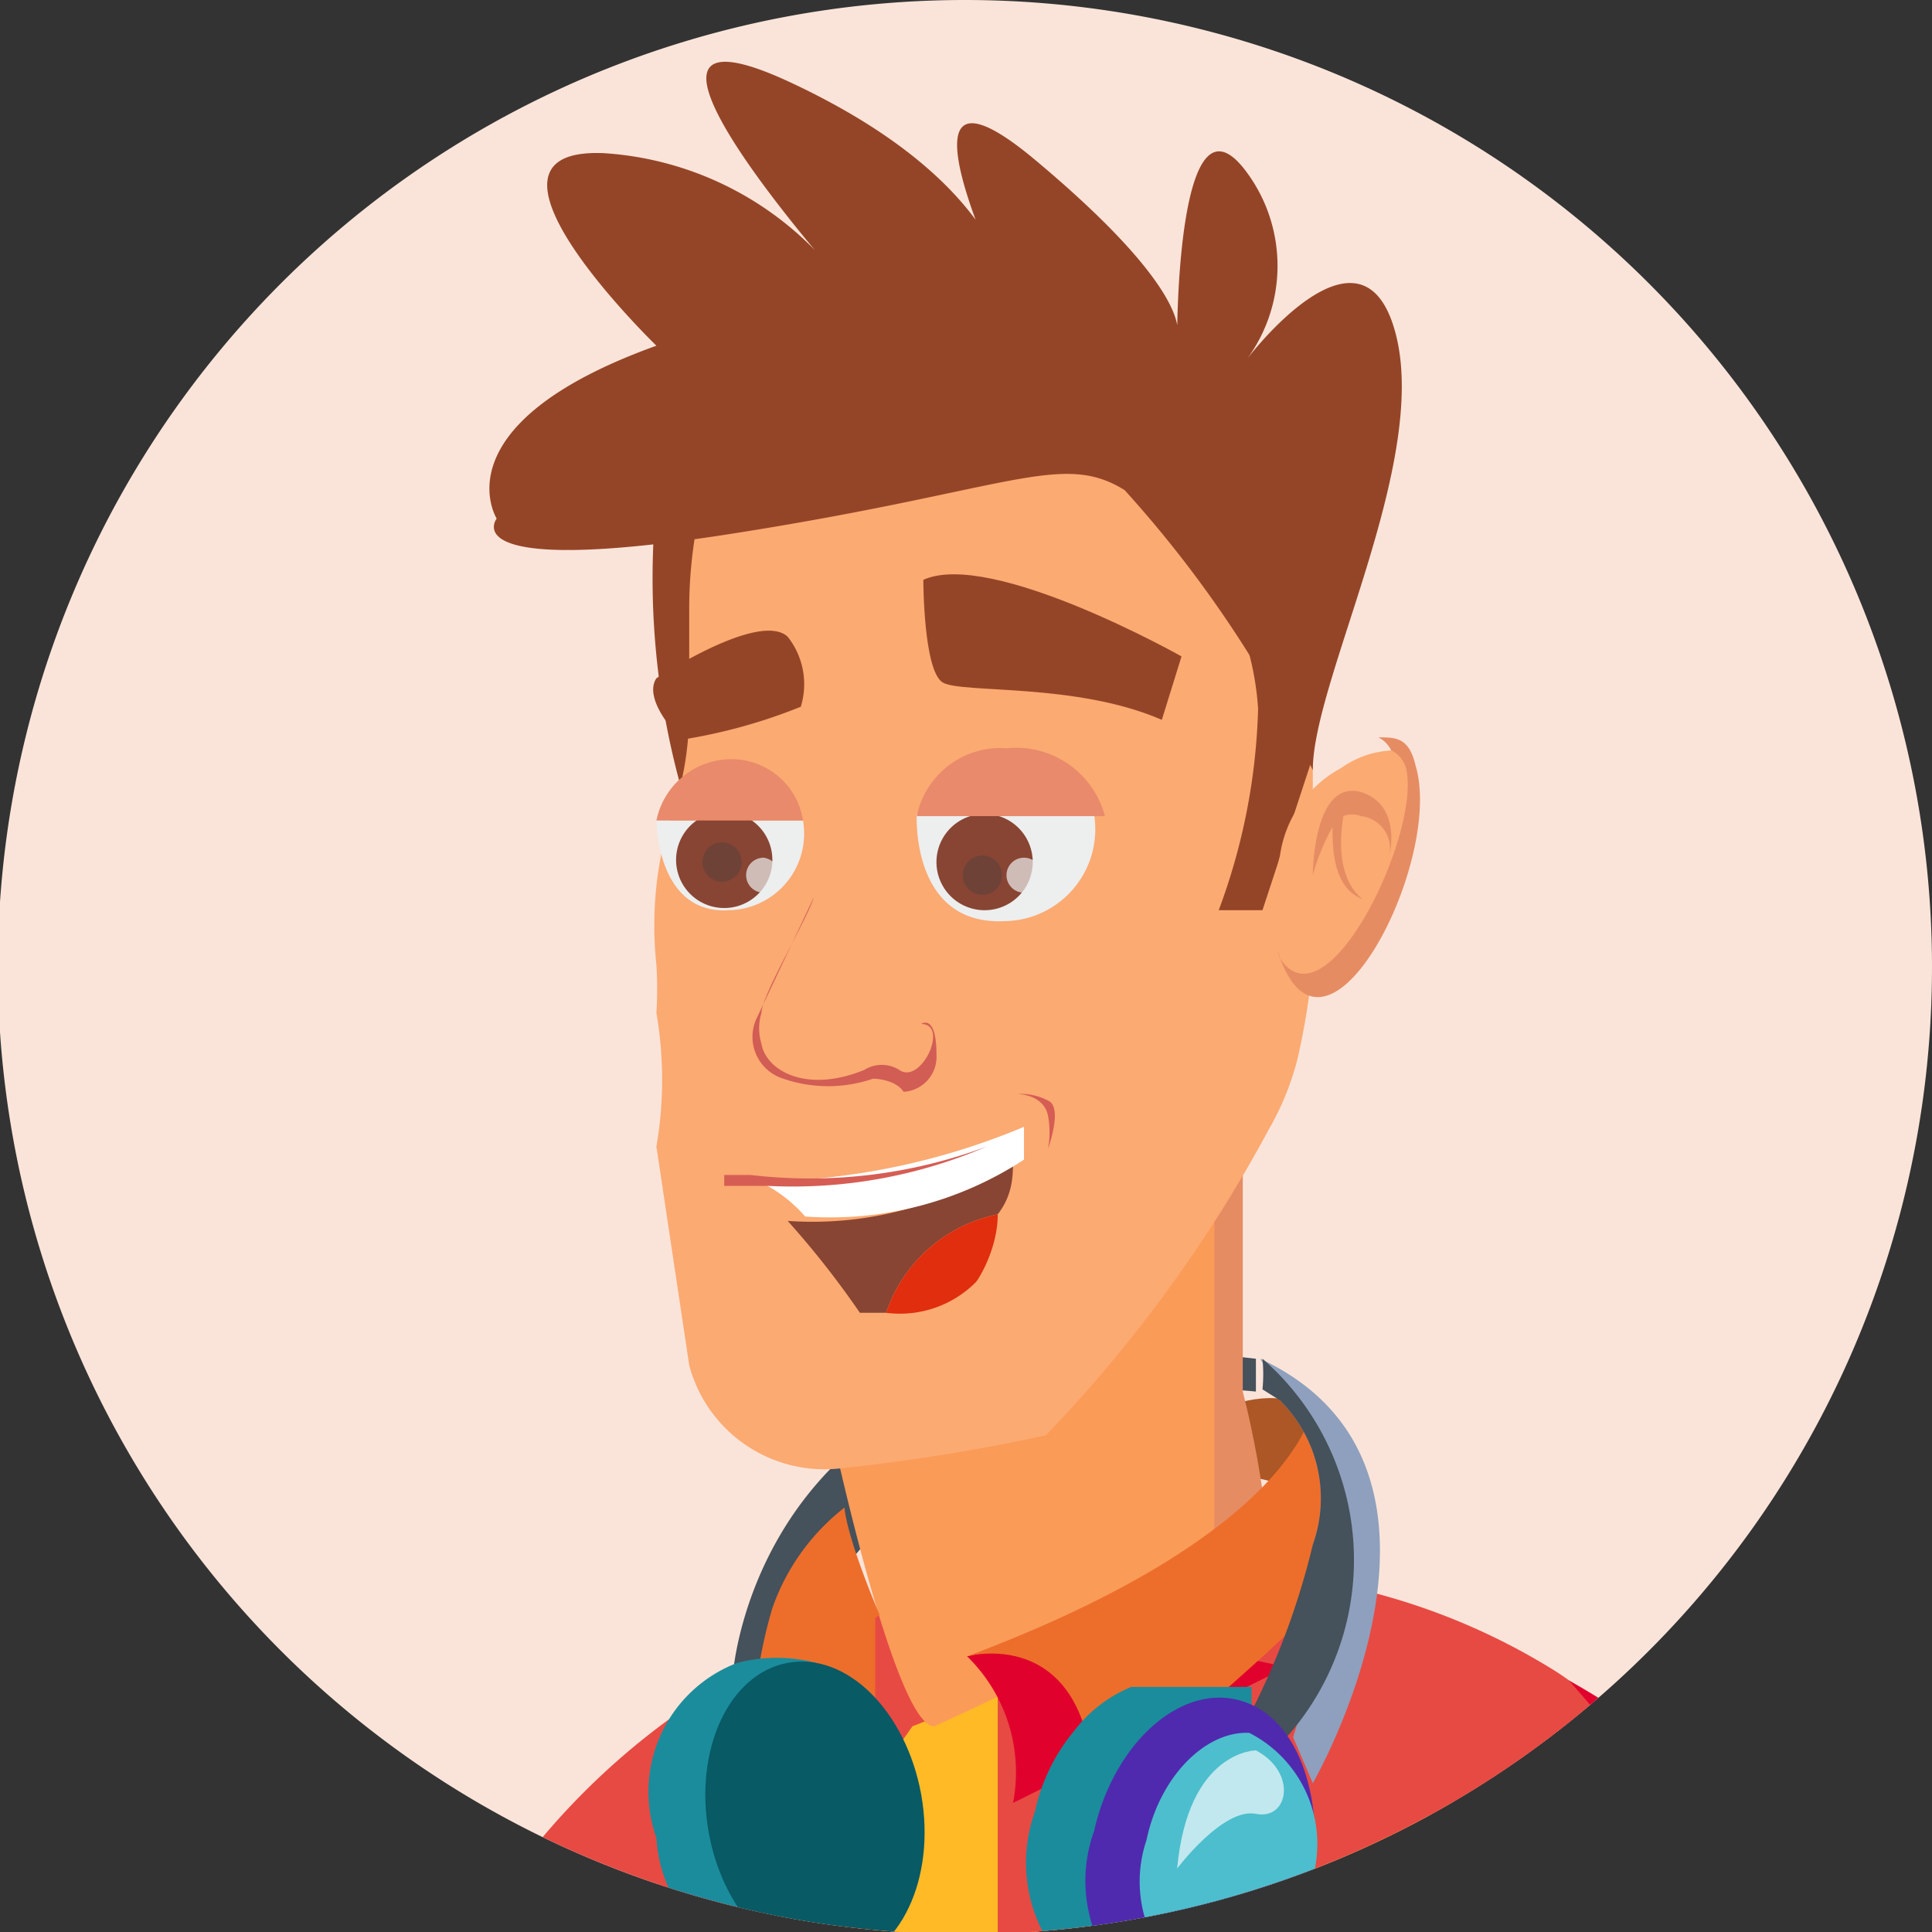 <svg id="Layer_1" data-name="Layer 1" xmlns="http://www.w3.org/2000/svg" xmlns:xlink="http://www.w3.org/1999/xlink" viewBox="0 0 8.83 8.83"><rect x="0" y="0" width="8.83" height="8.83" fill="#333333" stroke="none"/><defs><style>.cls-1{fill:#fae4d9;}.cls-2{clip-path:url(#clip-path);}.cls-3{fill:#954527;}.cls-4{fill:#e74a43;}.cls-5{fill:#ffba26;}.cls-6{fill:#45515b;}.cls-7{fill:#ac5725;}.cls-8{fill:#e68c63;}.cls-9{fill:#fb9b58;}.cls-10,.cls-30{fill:#fff;}.cls-11{fill:#66282d;}.cls-12{fill:url(#_ÂÁ_Ï_ÌÌ_È_ËÂÌÚ_6);}.cls-13{fill:#1d1d1b;}.cls-14{fill:#fbaa72;}.cls-15{fill:#d65d54;}.cls-16{fill:#884533;}.cls-17{fill:#e02e0e;}.cls-18,.cls-20{fill:#edeeee;}.cls-19{fill:#6f4237;}.cls-20{opacity:0.7;}.cls-21{fill:#e88a6b;}.cls-22{fill:#d15d54;}.cls-23{fill:#e0022c;}.cls-24{fill:#ed6e2b;}.cls-25{fill:#1b8c9c;}.cls-26{fill:#085a65;}.cls-27{fill:#8ea0bd;}.cls-28{fill:#4f2aae;}.cls-29{fill:#4dbece;}.cls-30{opacity:0.65;}</style><clipPath id="clip-path"><path class="cls-1" d="M8.83,4.41A4.42,4.42,0,1,1,4.41,0,4.42,4.42,0,0,1,8.83,4.41Z"/></clipPath><linearGradient id="_ÂÁ_Ï_ÌÌ_È_ËÂÌÚ_6" x1="4.7" y1="3.07" x2="4.71" y2="3.35" gradientUnits="userSpaceOnUse"><stop offset="0.13" stop-color="#d98057"/><stop offset="1" stop-color="#fbaa72"/></linearGradient></defs><title>Artboard 14-600</title><path class="cls-1" d="M8.83,4.41A4.42,4.42,0,1,1,4.41,0,4.42,4.42,0,0,1,8.83,4.41Z"/><g class="cls-2"><path class="cls-3" d="M3,2.29a3.58,3.58,0,0,0,.11,1.3c.19.54.5-1.53.5-1.53Z"/><path class="cls-4" d="M2.82,11.87A7.77,7.77,0,0,1,1.28,10.6c.57.14,1.45,0,2.45-1.91a4,4,0,0,0,.48-1.37A2.44,2.44,0,0,1,5,7.24C5.18,8.73,3.29,12,2.82,11.87Z"/><path class="cls-4" d="M4.21,7.32A3.43,3.43,0,0,1,4,8.72c-1,1.86-2.1,2-2.67,1.88h0l-.18-.19A11.19,11.19,0,0,1,2.42,8.47,3.3,3.3,0,0,1,4.21,7.32Z"/><path class="cls-5" d="M7,11.93A9.08,9.08,0,0,0,7,9.72l.41-.37A11.19,11.19,0,0,0,5.8,7.28c-.09,0-1.63.61-1.63.61l-1.76,2.5s.13.73.26,1.54Z"/><path class="cls-4" d="M6.79,11.93A11.71,11.71,0,0,0,7.11,10c.06-1.08.34-1.2.53-1.14-.09-.68-.16-1-.56-1.24a3,3,0,0,0-2.52-.28v4.57Z"/><path class="cls-6" d="M3.35,7.65s.12-1.71,2.39-1.44l0,.15A2.11,2.11,0,0,0,3.56,7.7Z"/><path class="cls-7" d="M5.25,6.64s.42-.37.73-.21l0,.38Z"/><path class="cls-8" d="M5.81,7.18l-1.64.57h0L5.5,7.22s0-1.73,0-1.93l.18-.08s0,.51,0,1h0l0,.15h0C5.79,6.79,5.81,7.18,5.81,7.18Z"/><path class="cls-9" d="M5.55,5.29c0,.2,0,1.93,0,1.93a12.6,12.6,0,0,1-1.28.67c-.19,0-.5-1.49-.5-1.49Z"/><path class="cls-10" d="M4.18,5.55a.45.45,0,0,1-.66,0A3.74,3.74,0,0,0,4.18,5.55Z"/><path class="cls-10" d="M4.36,5.36a.25.25,0,0,0,0,.06h0a1.89,1.89,0,0,1-.88,0l0-.08Z"/><path class="cls-10" d="M4.32,5.42l0,0a.55.55,0,0,1-.11.1,3.74,3.74,0,0,1-.66,0l0-.06L3.4,5.39a1.89,1.89,0,0,0,.88,0Z"/><path class="cls-10" d="M4.34,3.35l.74,0s0,.34-.46.27C4.62,3.59,4.37,3.46,4.34,3.35Z"/><path class="cls-11" d="M3.59,3.44c0,.07,0,.14-.11.14s-.11-.07-.11-.14a.11.11,0,1,1,.22,0Z"/><path class="cls-11" d="M4.85,3.47c0,.07,0,.14-.11.14s-.11-.07-.11-.14a.11.11,0,1,1,.22,0Z"/><path class="cls-12" d="M4.34,3.35s0-.35.38-.28.36.25.36.25Z"/><path class="cls-3" d="M5.28,3.27s-.1-.41-1-.24l-.08-.09V3.2A1.45,1.45,0,0,1,5.28,3.27Z"/><polygon class="cls-13" points="4.27 3.3 4.34 3.35 5.08 3.32 5.08 3.3 4.27 3.3"/><path class="cls-14" d="M5.92,2S4,.89,3.61,1.51a1.66,1.66,0,0,0-.26.38,2.09,2.09,0,0,0-.2.89V3a.09.09,0,0,1,0,0v.12s0,.08,0,.12h0q0,.23-.06.42A1.68,1.68,0,0,0,3,4.41a1.74,1.74,0,0,1,0,.22,1.79,1.79,0,0,1,0,.61l.15,1a.64.64,0,0,0,.7.47,8.71,8.71,0,0,0,.93-.15A6.37,6.37,0,0,0,5.8,5.16a1.27,1.27,0,0,0,.13-.32A3.24,3.24,0,0,0,6,4.4C6,4.27,6,4.12,6,4H6a.31.31,0,0,1,0-.1V3.8H6c0-.11,0-.23,0-.34V3.4c0-.33.06-.58.06-.59S5.92,2,5.92,2Z"/><path class="cls-15" d="M4.65,5s.12,0,.14.1a.42.42,0,0,1,0,.15s.07-.19,0-.22A.27.27,0,0,0,4.65,5Z"/><path class="cls-16" d="M4.63,5.3c0,.07,0,.16-.07.25A.68.68,0,0,0,4.05,6H3.93a4.09,4.09,0,0,0-.33-.42A1.62,1.62,0,0,0,4.63,5.3Z"/><path class="cls-10" d="M4.68,5.15l0,.15h0a1.62,1.62,0,0,1-1,.26.65.65,0,0,0-.21-.16A3.2,3.2,0,0,0,4.68,5.15Z"/><path class="cls-17" d="M4.56,5.55c0,.16-.09.3-.1.31A.49.49,0,0,1,4.05,6,.68.68,0,0,1,4.56,5.55Z"/><path class="cls-15" d="M4.51,5.24a2.24,2.24,0,0,1-1,.18H3.46l-.15,0s0-.15,0-.14l0,.09.12,0h0A2.31,2.31,0,0,0,4.51,5.24Z"/><path class="cls-3" d="M4.22,2.65s0,.42.09.47.61,0,1,.17L5.4,3S4.53,2.51,4.22,2.65Z"/><path class="cls-3" d="M3,3.1s.47-.31.6-.19a.35.35,0,0,1,.06.32,2.48,2.48,0,0,1-.54.15C3.08,3.35,2.94,3.19,3,3.1Z"/><path class="cls-18" d="M4.19,3.72H5a.42.42,0,0,1-.41.49C4.16,4.23,4.19,3.72,4.19,3.72Z"/><path class="cls-18" d="M3,3.75h.67a.35.35,0,0,1-.34.41C3,4.18,3,3.75,3,3.75Z"/><path class="cls-16" d="M3.53,3.93a.22.22,0,0,1-.44,0,.22.22,0,1,1,.44,0Z"/><path class="cls-19" d="M3.39,3.94a.09.09,0,1,1-.18,0,.09.09,0,1,1,.18,0Z"/><path class="cls-16" d="M4.72,3.94a.22.22,0,1,1-.22-.22A.22.22,0,0,1,4.72,3.94Z"/><path class="cls-19" d="M4.58,4a.09.09,0,1,1-.09-.09A.09.09,0,0,1,4.58,4Z"/><path class="cls-20" d="M3.56,4a.08.08,0,0,1-.07.08.08.08,0,0,1,0-.16A.08.08,0,0,1,3.56,4Z"/><circle class="cls-20" cx="4.68" cy="4" r="0.08"/><path class="cls-21" d="M3,3.75h.67a.33.33,0,0,0-.32-.28A.35.35,0,0,0,3,3.75Z"/><path class="cls-21" d="M5.05,3.73H4.19a.39.39,0,0,1,.41-.31A.42.42,0,0,1,5.05,3.73Z"/><path class="cls-22" d="M4.21,4.68c.13,0,0,.28-.1.21a.15.15,0,0,0-.16,0c-.27.11-.45,0-.47-.12a.24.24,0,0,1,0-.14c0-.08.21-.43.24-.53l-.26.55h0a.2.2,0,0,0,.12.28.63.63,0,0,0,.41,0s.1,0,.14.06a.16.16,0,0,0,.15-.17C4.28,4.63,4.21,4.68,4.21,4.68Z"/><path class="cls-23" d="M4.42,7.57a.74.74,0,0,1,.21.67l1.25-.62s-1-.24-1.33-.08Z"/><path class="cls-24" d="M4,7.38l0,.74s-.06-.85-.58-.2C3.47,7.92,3.8,7.34,4,7.38Z"/><path class="cls-24" d="M3.86,6.89s0,.11.16.49c0,0-.55.41-.57.78a2.15,2.15,0,0,1,.08-.81,1,1,0,0,1,.33-.46Z"/><path class="cls-8" d="M5.77,6.35h0l0-.15h0Z"/><path class="cls-23" d="M9,11.93H9.6a19.48,19.48,0,0,0-.83-2.41,3.61,3.61,0,0,0-1.6-1.84,5.12,5.12,0,0,1,1,1.67C8.43,10,8.78,11.15,9,11.93Z"/><path class="cls-4" d="M9,11.93c-.24-.78-.59-1.89-.83-2.58a5,5,0,0,0-1-1.65c-.35-.17-.48,0-.48,0-.43.89,0,2.94.59,4.27Z"/><path class="cls-24" d="M4.42,7.57S5,7.41,5,8.23c0,0,1.24-1,1.24-1.19A1.52,1.52,0,0,0,6,6.43S5.94,7,4.42,7.57Z"/><path class="cls-4" d="M3.68,11.93l.37-3.81c-2,.47-1.82,2.25-1.56,3.81Z"/><path class="cls-25" d="M3.94,8.22a.86.86,0,0,0-.21-.44c0-.1,0-.17,0-.18a.71.71,0,0,0-.36,0h0A.63.63,0,0,0,3,8.4.65.65,0,0,0,3.52,9a1.94,1.94,0,0,0,.33,0s0-.06,0-.16A.84.84,0,0,0,3.94,8.22Z"/><path class="cls-26" d="M4.21,8.2c.07.39-.1.73-.36.78s-.54-.22-.61-.6.09-.73.36-.78S4.14,7.82,4.21,8.2Z"/><path class="cls-27" d="M6,8.15l-.09-.21h0A2.17,2.17,0,0,0,6,7.06a.63.63,0,0,0-.15-.66,1.16,1.16,0,0,0-.09-.19v0h0C6.83,6.71,6,8.15,6,8.15Z"/><path class="cls-6" d="M5.88,7.94l0,0L5.7,7.86a3.47,3.47,0,0,0,.3-.8.63.63,0,0,0-.15-.66l-.08-.05a.71.71,0,0,0,0-.14v0h0A1.22,1.22,0,0,1,5.88,7.94Z"/><path class="cls-25" d="M5.7,8.5a.88.88,0,0,1-.29.5l0,0,0,0a1.36,1.36,0,0,0-.06.16h0l-.17,0L5,9.09a.69.69,0,0,1-.27-.81.86.86,0,0,1,.18-.37.63.63,0,0,1,.26-.2l.12,0h.13l.1,0h0l.14,0h0l.06,0h0s0,0,0,.1a.14.14,0,0,0,0,.07V8a.69.69,0,0,1,0,.25s0,0,0,0A.75.75,0,0,1,5.7,8.5Z"/><path class="cls-28" d="M6,8.59c-.09.4-.38.67-.66.61A.67.67,0,0,1,5,8.37c.09-.4.39-.67.66-.6S6.05,8.2,6,8.59Z"/><path class="cls-29" d="M6,8.58a.57.57,0,0,1-.57.48.59.59,0,0,1-.19-.65c.06-.29.27-.5.47-.49A.57.57,0,0,1,6,8.58Z"/><path class="cls-30" d="M5.74,8s-.31,0-.36.54c0,0,.21-.28.36-.25S5.93,8.1,5.74,8Z"/><path class="cls-3" d="M2.27,2.37S2,1.94,3,1.58c0,0-.94-.91-.24-.88a1.48,1.48,0,0,1,1.09.59S2.62-.09,3.62.38s1,1,1,1S4,.12,4.73.73s.65.8.65.8,0-1.18.32-.74a.72.72,0,0,1,0,.85s.53-.7.68-.11S6,3.11,6,3.52a5.34,5.34,0,0,0-.86-1.28c-.29-.18-.52,0-1.8.2S2.27,2.37,2.27,2.37Z"/><path class="cls-3" d="M5.18,2.24a1.31,1.31,0,0,1,.57,1,2.84,2.84,0,0,1-.18.92h.2L6,3.46S5.78,2.22,5.18,2.24Z"/><path class="cls-8" d="M5.9,4.48a.52.52,0,0,1-.06-.13s0,0,0,0c.21.32.63-.54.53-.88a.13.13,0,0,0-.07-.1c.08,0,.14,0,.17.13C6.59,3.9,6.14,4.83,5.9,4.48Z"/><path class="cls-14" d="M5.85,4.38s0,0,0,0a1,1,0,0,1,0-.47.54.54,0,0,1,.28-.4.43.43,0,0,1,.23-.08.13.13,0,0,1,.07.1C6.48,3.84,6.06,4.7,5.85,4.38Z"/><path class="cls-8" d="M6.22,3.62C6,3.56,6,4,6,4a1,1,0,0,1,.09-.22c0,.09,0,.28.14.33,0,0-.14-.08-.09-.38,0,0,0,0,0,0h0a.11.11,0,0,1,.08,0,.15.15,0,0,1,.13.18S6.41,3.68,6.22,3.62Z"/></g></svg>